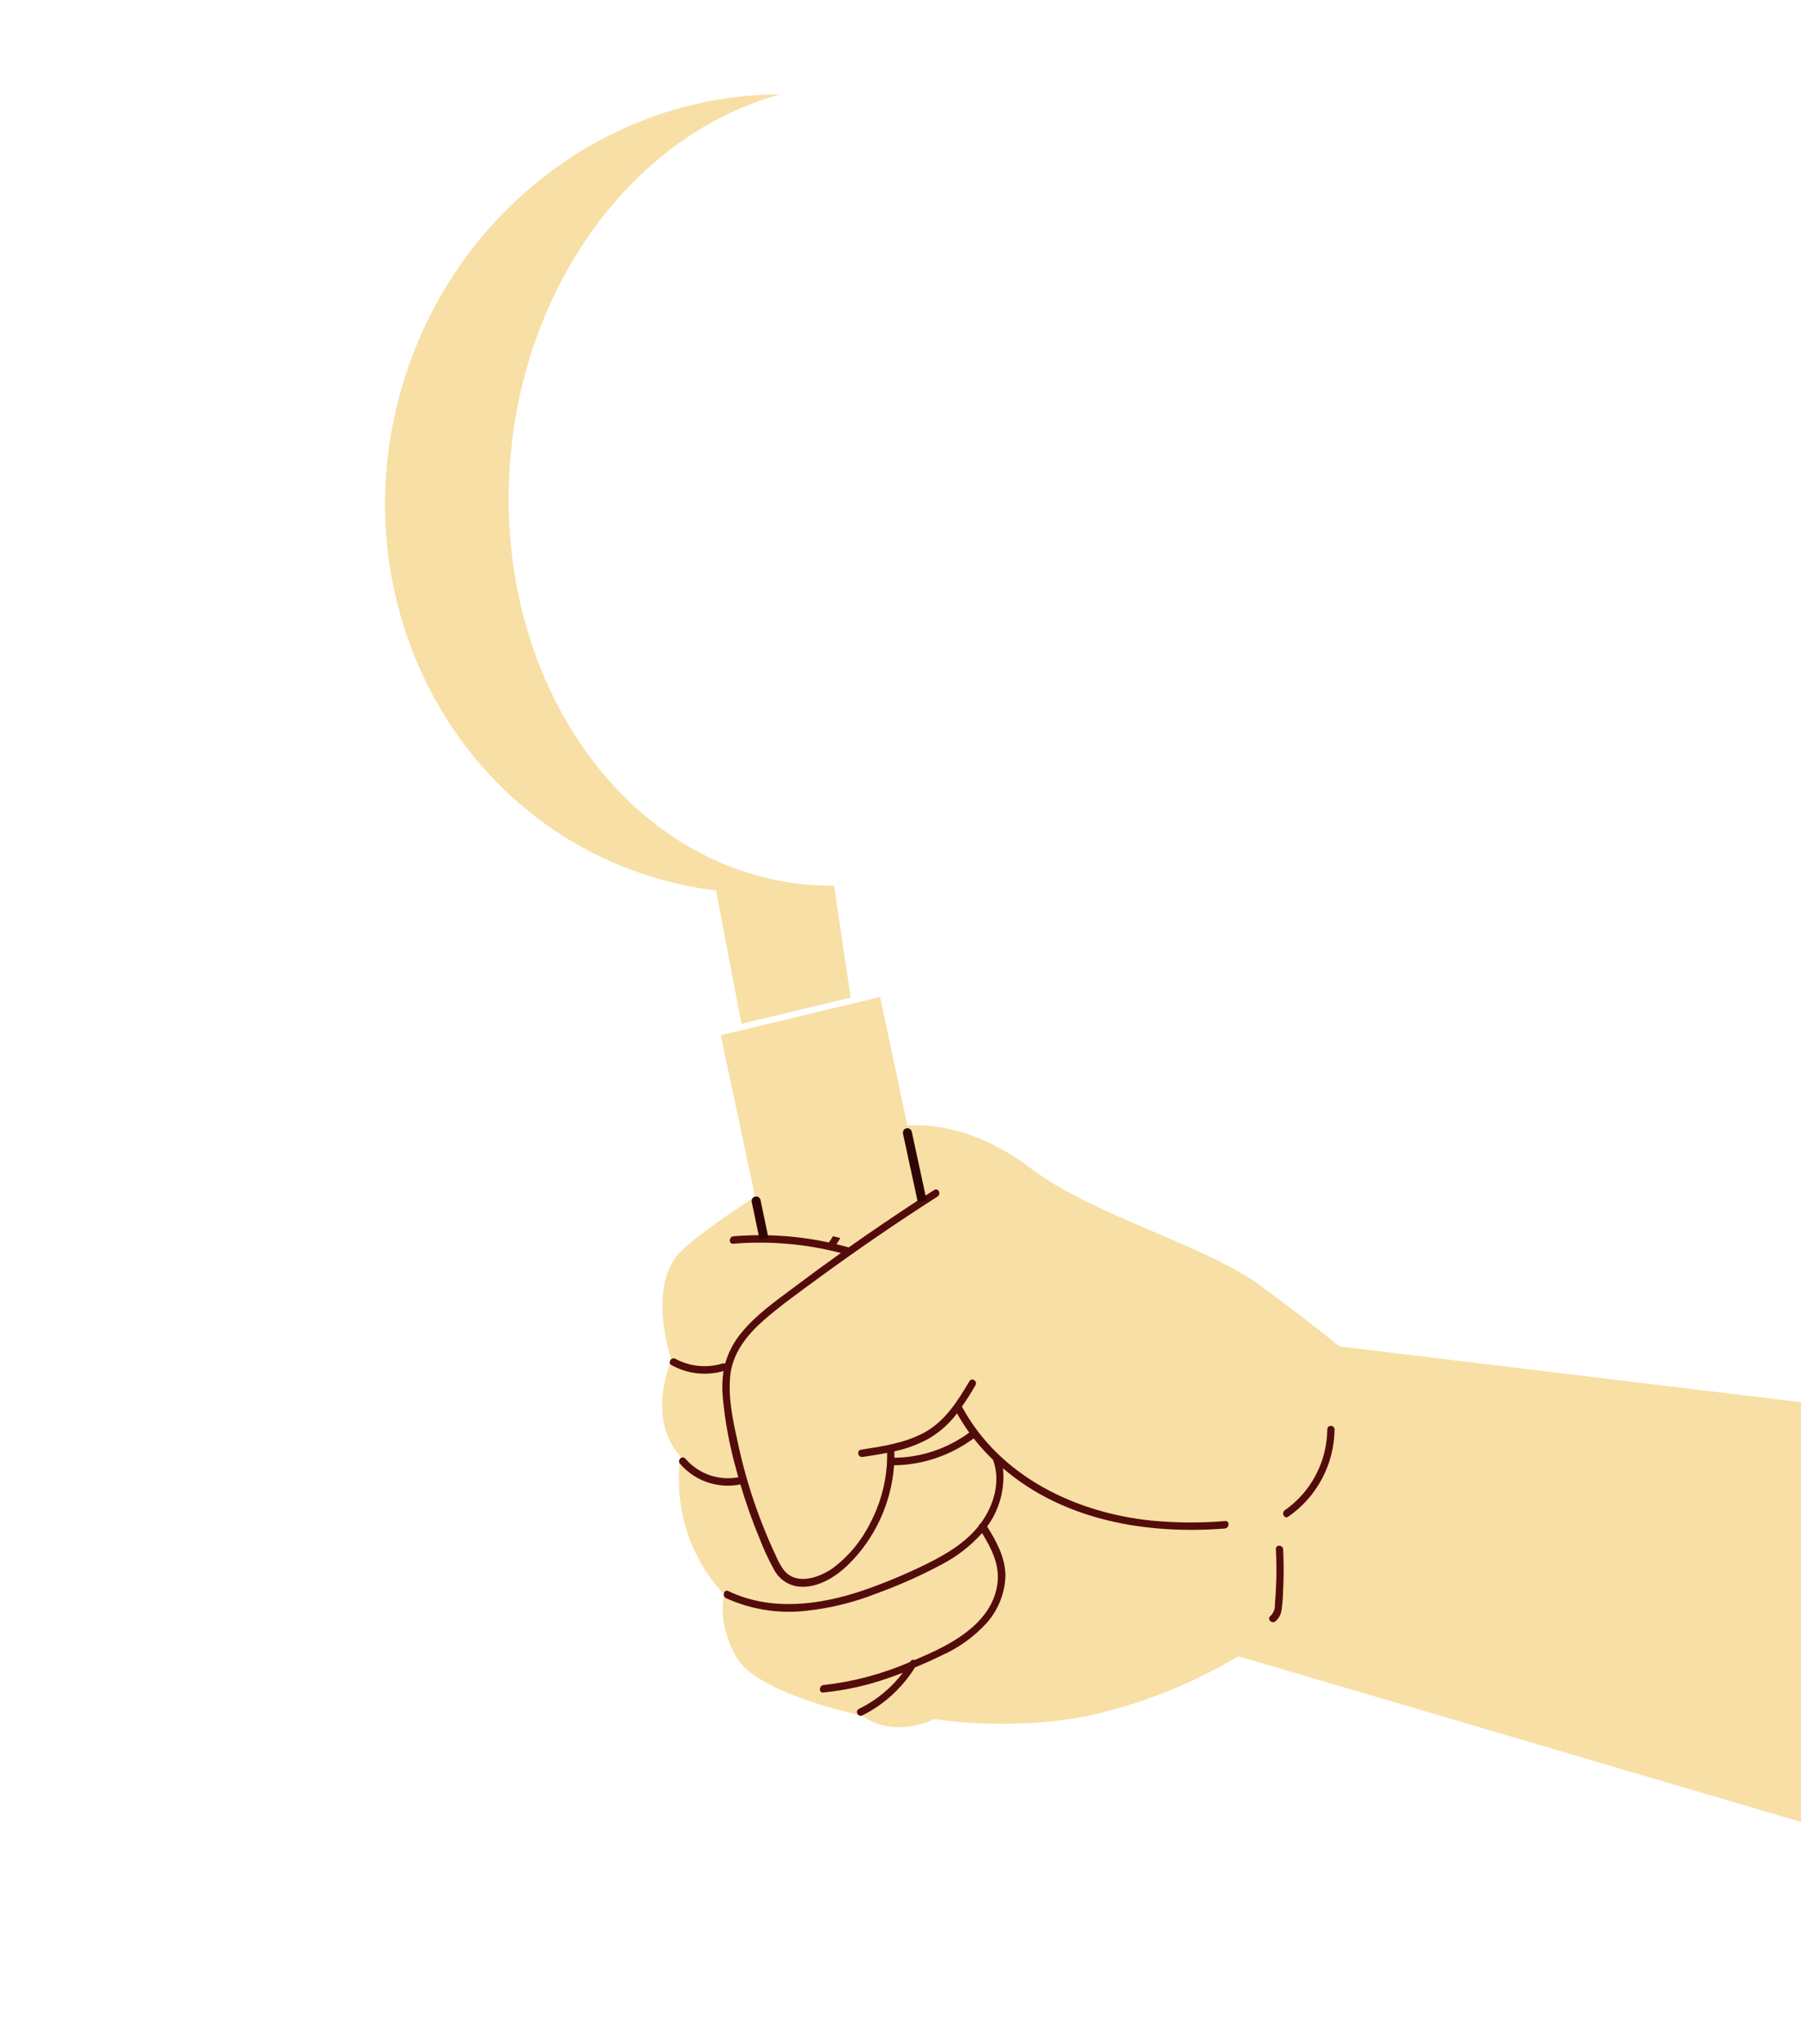 <svg width="601" height="682" viewBox="0 0 601 682" fill="none" xmlns="http://www.w3.org/2000/svg">
<g filter="url(#filter0_d_737_13781)">
<path d="M203.861 449.036C203.861 449.036 195.62 424.694 207.466 413.284C219.312 401.874 259.167 377.919 271.44 373.659C283.714 369.4 303.434 370.194 324.039 385.877C344.643 401.561 381.932 411.388 400.031 424.591C418.129 437.793 426.916 445.248 426.916 445.248L684.618 476.396L638.741 620.926L393.253 548.638C378.812 557.217 363.255 563.603 347.077 567.59C320.148 574.229 291.747 569.607 291.747 569.607C291.747 569.607 278.693 576.377 267.713 568.482C267.713 568.482 232.66 561.203 225.785 549.026C218.911 536.85 221.7 528.064 221.7 528.064C215.992 522.041 211.712 514.751 209.18 506.741C206.647 498.73 205.928 490.207 207.077 481.81C207.077 481.81 196.369 472.691 203.321 451.572L203.861 449.036Z" fill="#F8DFA5"/>
<path d="M241.063 520.76C240.368 520.201 239.803 519.493 239.406 518.684C238.775 517.7 238.159 516.722 237.583 515.722C235.287 511.852 233.248 507.827 231.48 503.671C229.706 499.482 228.199 495.176 226.967 490.78C226.677 489.712 226.401 488.653 226.138 487.605C225.973 487.187 225.908 486.734 225.948 486.282C225.988 485.83 226.132 485.392 226.368 485.005C226.671 484.667 227.039 484.398 227.448 484.214C227.857 484.03 228.298 483.935 228.742 483.937C229.804 483.334 230.999 483.032 232.203 483.061C233.408 483.09 234.577 483.449 235.59 484.101C238.938 486.22 240.91 490.643 242.482 494.189C244.274 498.266 245.532 502.575 246.223 507.006C246.811 510.785 247.488 515.376 245.418 518.873C244.557 520.336 242.81 521.825 241.063 520.76ZM233.419 501.835L233.256 501.255L233.166 501.226L233.455 501.931L233.419 501.835Z" fill="#F8DFA5"/>
<path d="M266.635 566.197C272.368 563.402 277.394 559.268 281.303 554.134C279.646 554.766 277.98 555.377 276.307 555.953C269.297 558.42 262.038 560.025 254.684 560.735C253.135 560.873 253.28 558.383 254.83 558.245C264.768 557.139 274.517 554.536 283.758 550.52L283.802 550.381C283.935 550.137 284.153 549.953 284.411 549.864C284.669 549.776 284.949 549.79 285.194 549.903C286.801 549.222 288.377 548.53 289.943 547.818C299.88 543.311 311.462 536.329 312.875 524.11C313.599 517.972 310.771 512.545 307.725 507.543C303.949 511.751 299.477 515.245 294.522 517.859C287.4 521.683 280.022 524.975 272.449 527.708C264.761 530.736 256.726 532.692 248.561 533.525C239.551 534.462 230.495 532.99 222.283 529.253C220.844 528.574 221.6 526.192 223.034 526.886C237.239 533.694 253.501 531.62 268.101 526.651C275.424 524.121 282.59 521.118 289.555 517.661C295.823 514.543 302.148 510.778 306.596 505.159C306.632 504.987 306.706 504.827 306.813 504.689C306.92 504.552 307.056 504.441 307.211 504.366C311.647 498.368 313.966 490.489 311.453 483.289L311.392 483.117C309.072 480.885 306.907 478.491 304.912 475.952C297.135 481.671 287.855 484.806 278.352 484.922C277.453 497.614 271.886 509.563 262.776 518.355C258.285 522.65 251.815 526.453 245.501 525.232C243.988 524.907 242.565 524.255 241.328 523.319C240.09 522.383 239.065 521.185 238.322 519.804C236.407 516.304 234.729 512.671 233.301 508.93C230.916 503.181 228.839 497.298 227.08 491.309C223.391 492.051 219.592 491.804 216.056 490.592C212.519 489.38 209.365 487.244 206.903 484.393C205.88 483.183 207.691 481.493 208.713 482.703C210.87 485.206 213.626 487.092 216.718 488.181C219.81 489.27 223.137 489.526 226.38 488.924L225.552 485.852C223.367 478.035 221.897 470.016 221.159 461.898C220.928 459.093 221.02 456.265 221.434 453.472C215.579 455.147 209.354 454.435 204.077 451.487C202.667 450.716 204.055 448.636 205.42 449.393C210.204 451.991 215.823 452.552 221.074 450.957C221.22 450.906 221.374 450.888 221.526 450.904C221.678 450.92 221.824 450.97 221.955 451.049C222.092 450.616 222.23 450.183 222.367 449.75C223.495 446.363 225.261 443.227 227.564 440.52C232.366 434.672 238.647 430.264 244.617 425.791C249.911 421.796 255.237 417.896 260.592 414.091C248.891 411.035 236.744 409.986 224.643 410.989C223.079 411.122 223.239 408.636 224.769 408.509C235.439 407.633 246.152 408.327 256.58 410.57C258.271 408.321 259.487 405.74 260.147 402.995C260.807 400.251 260.897 397.404 260.412 394.641C260.133 393.071 262.5 392.495 262.779 394.065C263.309 397 263.26 400.024 262.635 402.96C262.01 405.895 260.822 408.683 259.14 411.161C260.432 411.469 261.719 411.793 262.997 412.147C262.997 412.147 263.147 412.195 263.222 412.219C270.866 406.836 278.6 401.584 286.426 396.463L291.762 393.049C293.092 392.194 294.196 394.4 292.87 395.239C279.248 403.957 265.903 413.104 252.836 422.679C246.79 427.128 240.58 431.524 234.902 436.481C229.698 441.044 225.059 446.638 223.851 453.728C222.736 461.411 224.465 469.519 226.109 476.852C227.704 484.472 229.804 491.965 232.394 499.278C233.67 502.867 235.087 506.433 236.573 509.935C237.349 511.714 238.144 513.481 238.975 515.243C239.637 516.833 240.468 518.341 241.452 519.742C245.575 525.051 252.938 522.604 257.695 519.398C263.021 515.466 267.361 510.289 270.345 504.31C273.531 498.3 275.439 491.685 275.941 484.906C276.033 483.522 276.055 482.15 276.032 480.763C273.309 481.312 270.561 481.734 267.833 482.145C266.289 482.37 265.769 479.94 267.313 479.715C274.504 478.592 281.905 477.536 288.401 474.014C295.36 470.23 299.517 463.598 303.479 456.904C304.316 455.467 306.324 456.854 305.502 458.245C304.066 460.683 302.585 463.108 300.988 465.325C313.651 488.771 339.135 500.862 364.493 503.395C372.589 504.165 380.748 504.208 388.876 503.524C390.42 503.401 390.275 505.892 388.73 506.014C362.59 508.086 334.978 503.322 314.704 485.922C315.407 492.806 313.517 499.749 309.418 505.339C312.493 510.3 315.43 515.591 315.521 521.664C315.369 527.587 313.096 533.283 309.134 537.667C304.908 542.26 299.803 545.912 294.148 548.387C291.261 549.82 288.312 551.132 285.314 552.393C281.006 559.276 274.919 564.818 267.744 568.388C266.327 569.096 265.204 566.901 266.635 566.197ZM299.351 467.615C296.769 471.041 293.545 473.91 289.873 476.048C286.272 477.997 282.428 479.419 278.455 480.272C278.474 480.994 278.483 481.695 278.457 482.401C287.393 482.304 296.124 479.37 303.445 474.005C301.967 471.946 300.603 469.802 299.361 467.584L299.351 467.615Z" fill="#530C0B"/>
<path d="M408.779 499.883C413.087 496.875 416.629 492.846 419.095 488.148C421.561 483.45 422.877 478.224 422.929 472.927C422.929 471.309 425.36 471.417 425.35 473.014C425.277 478.742 423.829 484.387 421.133 489.452C418.438 494.517 414.577 498.846 409.892 502.058C408.573 502.984 407.474 500.762 408.779 499.883Z" fill="#530C0B"/>
<path d="M403.957 535.196C404.473 534.7 404.874 534.092 405.131 533.419C405.388 532.746 405.493 532.024 405.439 531.308C405.622 529.272 405.745 527.217 405.828 525.183C406.024 521.091 406.005 516.998 405.77 512.906C405.686 511.295 408.117 511.403 408.192 512.993C408.42 517.571 408.415 522.161 408.178 526.746C408.14 528.845 407.972 530.941 407.675 533.022C407.603 533.794 407.38 534.546 407.02 535.233C406.66 535.92 406.169 536.529 405.578 537.022C404.323 537.952 402.682 536.137 403.957 535.196Z" fill="#530C0B"/>
<path fill-rule="evenodd" clip-rule="evenodd" d="M218.941 293.139C211.449 292.228 203.948 290.614 196.513 288.253C129.181 266.88 92.715 192.477 115.065 122.069C133.343 64.485 185.301 27.408 240.457 27.503C192.071 40.516 153.919 90.73 150.053 152.423C145.43 226.182 191.566 288.42 253.099 291.435C254.868 291.521 256.631 291.558 258.387 291.546C258.368 291.55 258.349 291.554 258.33 291.557L263.868 328.857L227.427 337.616L218.941 293.139ZM273.692 328.651L220.514 341.433L234.173 405.668C235.957 405.61 237.668 405.803 238.975 405.95L238.984 405.951C239.222 405.978 239.446 406.003 239.654 406.025C241.273 406.194 242.902 406.337 244.581 406.483L244.602 406.485L244.607 406.485L244.617 406.486C246.27 406.631 247.974 406.779 249.681 406.958C253.34 407.342 256.933 408.228 260.097 409.008L260.097 409.008L260.098 409.008L260.38 409.078C260.579 409.127 260.777 409.176 260.972 409.223C261.552 409.366 262.131 409.512 262.709 409.665L262.93 409.521C263.567 409.106 264.17 408.713 264.695 408.361C265.349 407.921 266.007 407.479 266.668 407.034L266.669 407.033L266.67 407.033L266.672 407.031L266.676 407.028C269.633 405.038 272.654 403.004 275.717 401.058C279.625 398.573 283.609 396.194 287.558 393.862L273.692 328.651Z" fill="#F8DFA5"/>
<path d="M281.331 374.266C281.156 373.456 281.67 372.658 282.48 372.483C283.29 372.308 284.088 372.823 284.263 373.632L281.331 374.266ZM284.263 373.632L289.205 396.498L286.272 397.131L281.331 374.266L284.263 373.632Z" fill="#2E0504"/>
<path d="M230.852 397.024C230.682 396.214 231.202 395.419 232.013 395.249C232.824 395.079 233.619 395.598 233.788 396.409L230.852 397.024ZM233.788 396.409L236.434 409.038L233.498 409.653L230.852 397.024L233.788 396.409Z" fill="#2E0504"/>
</g>
<defs>
<filter id="filter0_d_737_13781" x="105.488" y="8.504" width="622.129" height="639.422" filterUnits="userSpaceOnUse" color-interpolation-filters="sRGB">
<feFlood flood-opacity="0" result="BackgroundImageFix"/>
<feColorMatrix in="SourceAlpha" type="matrix" values="0 0 0 0 0 0 0 0 0 0 0 0 0 0 0 0 0 0 127 0" result="hardAlpha"/>
<feOffset dx="20" dy="4"/>
<feGaussianBlur stdDeviation="11.5"/>
<feComposite in2="hardAlpha" operator="out"/>
<feColorMatrix type="matrix" values="0 0 0 0 0 0 0 0 0 0 0 0 0 0 0 0 0 0 0.25 0"/>
<feBlend mode="normal" in2="BackgroundImageFix" result="effect1_dropShadow_737_13781"/>
<feBlend mode="normal" in="SourceGraphic" in2="effect1_dropShadow_737_13781" result="shape"/>
</filter>
</defs>
</svg>
